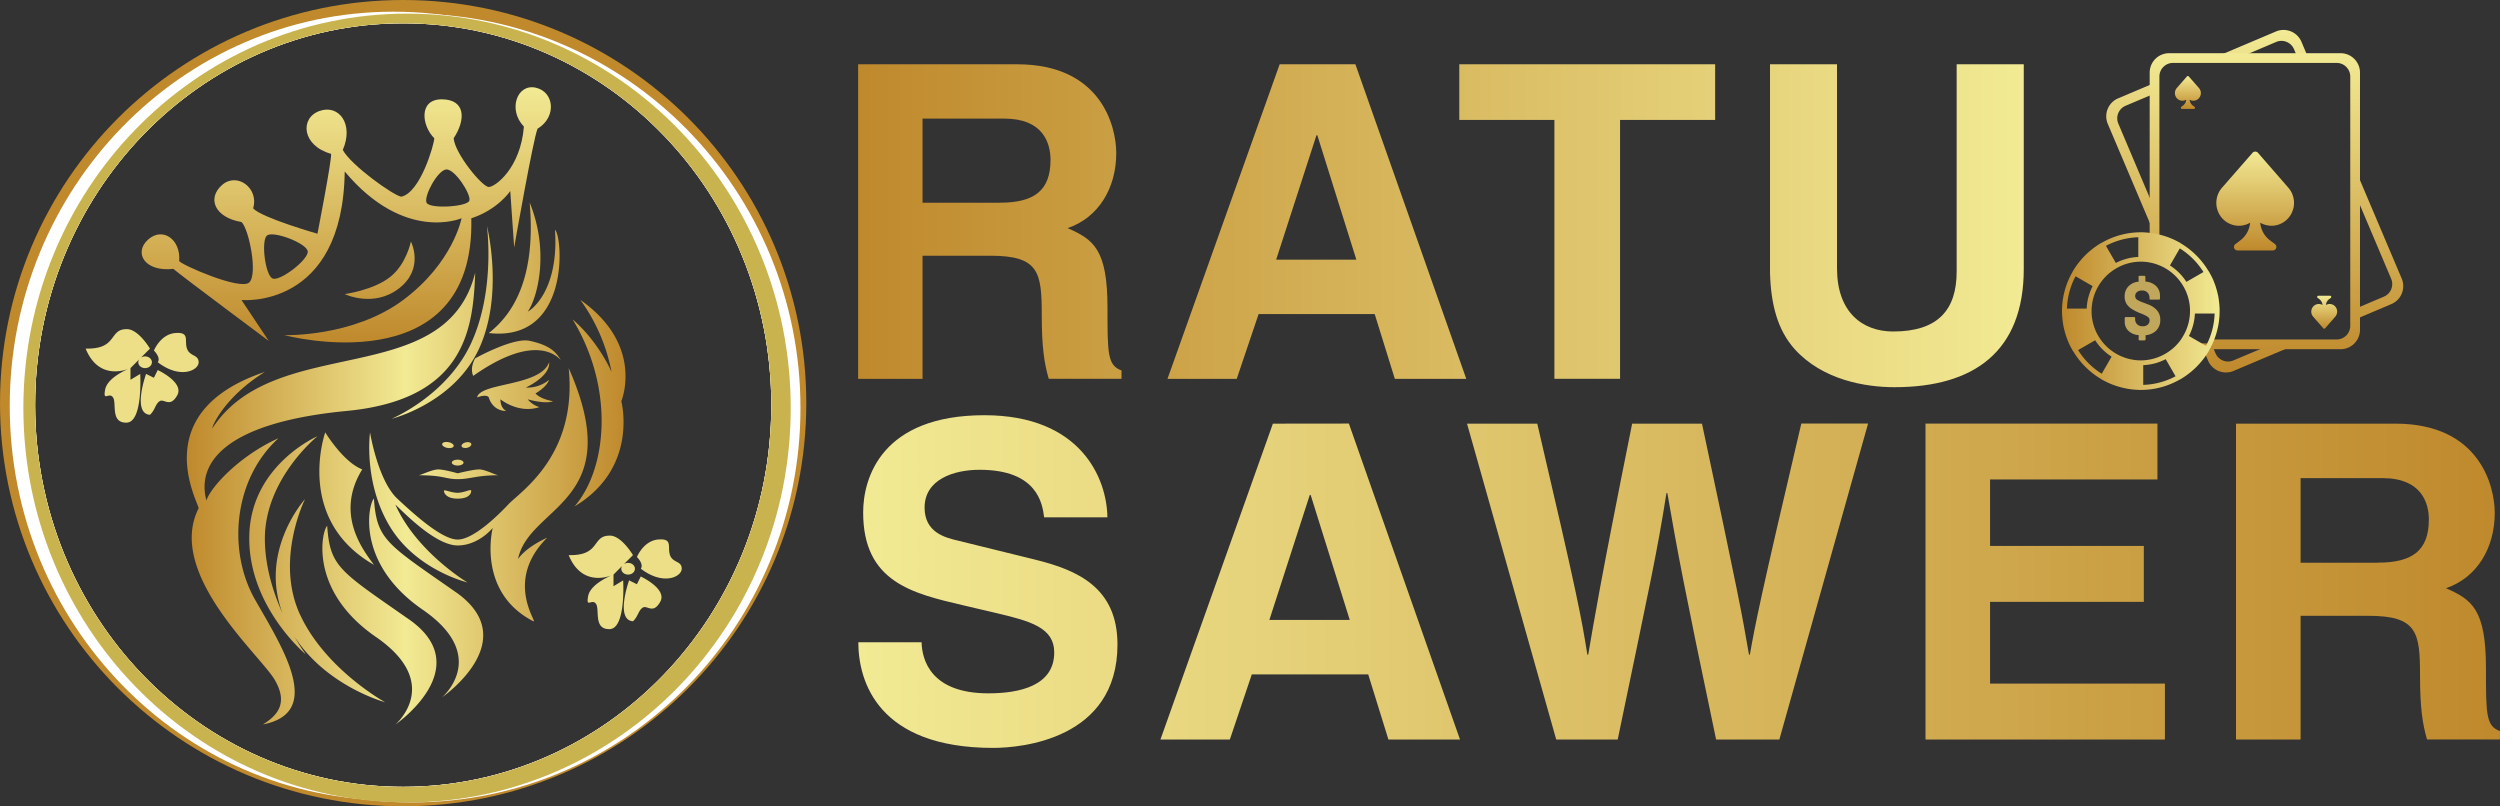 <svg data-name="Layer 1" version="1.1" viewBox="0 0 1637.1 528" xmlns="http://www.w3.org/2000/svg" xmlns:xlink="http://www.w3.org/1999/xlink"><rect x="0" y="0" width="1637.1" height="528" fill="#333333" stroke="none"/><defs><style>.cls-1{fill:#bf892c;}.cls-2{fill:#fff;}.cls-3{fill:#c9b34e;}.cls-4{fill:#ecdf88;}.cls-5{fill:url(#a);}.cls-6{fill:url(#i);}.cls-7{fill:url(#h);}.cls-8{fill:url(#g);}.cls-9{fill:url(#f);}.cls-10{fill:url(#e);}.cls-11{fill:#c1a75c;}.cls-12{fill:url(#d);}.cls-13{fill:url(#c);}.cls-14{fill:url(#b);}.cls-15{fill:url(#j);}</style><linearGradient id="a" x1="231.68" x2="231.68" y1="299.87" y2="132.87" gradientUnits="userSpaceOnUse"><stop stop-color="#bf892c" offset="0"/><stop stop-color="#f2ea94" offset="1"/></linearGradient><linearGradient id="i" x1="127.27" x2="414.53" y1="379.28" y2="379.28" gradientUnits="userSpaceOnUse"><stop stop-color="#bf892c" offset="0"/><stop stop-color="#f2ea94" offset=".5"/><stop stop-color="#bf892c" offset="1"/></linearGradient><linearGradient id="h" x1="566.87" x2="1330.1" y1="223.54" y2="223.54" xlink:href="#a"/><linearGradient id="g" x1="1642" x2="566.96" y1="456.57" y2="456.57" xlink:href="#a"/><linearGradient id="f" x1="1481.4" x2="1481.4" y1="319.65" y2="95.35" xlink:href="#a"/><linearGradient id="e" x1="1472.5" x2="1472.5" y1="315.5" y2="110.57" xlink:href="#a"/><linearGradient id="d" x1="1355.2" x2="1458.5" y1="279.44" y2="279.44" xlink:href="#a"/><linearGradient id="c" x1="1481.7" x2="1481.7" y1="239.74" y2="175.01" xlink:href="#a"/><linearGradient id="b" x1="1437.6" x2="1437.6" y1="147.08" y2="125.52" xlink:href="#a"/><linearGradient id="j" x1="1526.9" x2="1526.9" y1="291" y2="269.43" xlink:href="#a"/><linearGradient id="k" x1="231.68" x2="231.68" y1="299.87" y2="132.87" gradientUnits="userSpaceOnUse" xlink:href="#a"/></defs><title>logo</title><g transform="translate(-4.93,-75.74)"><g data-name="logo"><path class="cls-1" d="m268.93 75.74c-145.81 0-264 118.2-264 264s118.19 264 264 264 264-118.2 264-264-118.2-264-264-264zm0 515.25c-133.13 0-241-111.92-241-250s107.87-249.99 241-249.99 241.07 112 241.07 250-107.94 250-241.07 250z"/><g data-name="circle"><path class="cls-2" d="m262.55 83.39c-138.76 0-251.25 115.61-251.25 258.27s112.49 258.26 251.25 258.26 251.25-115.63 251.25-258.26-112.49-258.27-251.25-258.27zm6.38 507.61c-133.13 0-241-111.92-241-250s107.87-250 241-250 241.07 112 241.07 250-107.94 250-241.07 250z"/></g><g data-name="circle"><path class="cls-2" d="m274.67 84.67c-140.52 0-254.44 115.63-254.44 258.26s113.92 258.27 254.44 258.27 254.44-115.63 254.44-258.27-113.92-258.26-254.44-258.26zm-5.74 506.33c-133.13 0-241-111.92-241-250s107.87-250 241-250 241.07 112 241.07 250-107.94 250-241.07 250z"/></g><g data-name="circle"><path class="cls-3" d="m271.48 84.67c-138.76 0-251.25 115.63-251.25 258.26s112.49 258.27 251.25 258.27 251.25-115.63 251.25-258.27-112.49-258.26-251.25-258.26zm-2.55 506.33c-133.13 0-241-111.92-241-250s107.87-250 241-250 241.07 112 241.07 250-107.94 250-241.07 250z"/></g><path class="cls-4" d="m90.37 324.44v-7.65l5.7-5.7a3.42 3.42 0 0 0-0.59 1.87c0 2.11 2 3.83 4.46 3.83s4.47-1.72 4.47-3.83-2-3.83-4.47-3.83a4.86 4.86 0 0 0-2.75 0.84l5.94-5.94s-7.67-13-15.31-12.75c-11.82 0-5.7 13.28-26.82 12.72 7.73 19 23.1 15.11 27.88 13.36-3.77 1.64-13.81 6.64-15.09 13.46-1.58 8.42 2.47 1.41 5.1 5.1s-1.89 16.84 8.93 16.58 8.93-31.89 8.93-31.89zm37-20.41c-1.85-5.27 2.09-11-7.65-10.2s-14 11.48-14 11.48 4.66 4.49 2.55 7.65c14.73 11.33 26.73 5.27 26.73 0.04s-5.8-3.7-7.64-9zm-19.13 14-2.55 5.1-5.1-2.55s-9.31 26 2.55 26.79c3.42-3.17 3.47-7.09 6.37-8.93s6.74 4.6 11.48-3.83-12.76-16.55-12.76-16.55z"/><g data-name="flowers copy"><path class="cls-4" d="m406.67 459.63v-7.63l5.7-5.71a3.38 3.38 0 0 0-0.6 1.88c0 2.11 2 3.83 4.47 3.83s4.46-1.72 4.46-3.83-2-3.83-4.46-3.83a4.87 4.87 0 0 0-2.76 0.84l5.94-5.94s-7.66-13-15.31-12.75c-11.85 0-5.7 13.28-26.78 12.75 7.73 19 23.11 15.11 27.88 13.35-3.8 1.66-13.85 6.62-15.12 13.44-1.59 8.42 2.46 1.41 5.1 5.1s-1.88 16.84 8.92 16.58 8.89-31.91 8.89-31.91zm37-20.41c-1.84-5.27 2.1-11-7.65-10.2s-14 11.48-14 11.48 4.66 4.49 2.55 7.65c14.76 11.33 26.78 5.27 26.78 0s-5.85-3.66-7.7-8.93zm-19.13 14-2.55 5.1-5.1-2.55s-9.31 26 2.55 26.79c3.42-3.17 3.48-7.09 6.38-8.93s6.73 4.6 11.47-3.83-12.77-16.55-12.77-16.55z"/></g><path class="cls-5" d="m355.65 133.13c-12.18-2.59-18.27 14.51-7.65 25.51-2.17 27.18-18.77 39.54-23 39.54s-22.14-21.75-23-31.89c8.12-12.3 7.77-25.37-7.65-25.51s-13.35 17.22-5.02 25.51c-0.13 4.06-9.11 35.69-21.68 38.26-5.27-0.94-32.72-20.46-38.26-30.61 7.43-17-2.6-30.1-15.31-25.5s-11.68 22.56 7.66 28.05c0.54 3.93-8.93 52.3-8.93 52.3s-36.68-10.5-42.09-16.58c3.92-13.26-10.53-24-20.41-15.31s-4.88 21.27 12.76 24.23c4.79 4.31 10.85 34 5.1 39.54s-44.72-11.63-45.91-14c1.19-14.13-10.83-22.65-20.41-14s-2.1 21.29 16.58 19.13c5.27 4.55 62.49 47.19 62.49 47.19l-17.85-26.78s66.4 6.34 67.59-84.18c39.29 46.94 76.53 30.61 76.53 30.61s-5.45 29.14-38.27 53.57-77.79 23-77.79 23 125.07 33.4 122.43-76.52c17.49-5.74 25.51-17.85 25.51-17.85l2.55 37s12.51-71.41 15.31-77.8c12.78-7.71 10.9-24.31-1.28-26.91zm-172.18 125c-4.84-2-7.65-24.49-3.82-28.06s26 4.85 26.78 10.2-18.11 19.89-22.96 17.85zm128.82-51c-1.28 4.09-26.28 5.62-28.06 1.28s7.14-20.92 12.75-21.68 16.58 16.27 15.31 20.37zm-38.29 26.76s-2.85 14.71-13.52 23.18c-11 8.75-29.85 11.25-29.85 11.25s19 9.2 35.71-3.82 7.66-30.61 7.66-30.61z" style="fill:url(#k)"/><path class="cls-6" d="m187.3 362.7c-26.05 11.69-44.8 32.58-47.19 40.81-6.91-25.77 14.22-51.23 91.83-58.67s82.84-53.61 84.17-90.55c-19.4 77.85-131 38.53-172.17 102 0-2.12 8.65-21 34.43-37-77.61 26-43.89 84.76-43.36 89.27-21.53 42.52 40.17 96 49.74 112.24s0.85 24-7.65 29.33c40.13-7.71 13-50-5.1-81.62s-14.47-78.71 15.3-105.81zm14.17 115.64c-16.7-35.89 3.22-75.79 3.22-75.79s-30.44 33.71-14.67 75c-6.02-13.42-11.53-30.55-11.65-48.55-0.26-39.59 34.44-67.6 34.44-67.6s-43.58 18.82-44.64 65.05 37 77.8 37 77.8a128.77 128.77 0 0 1-7.43-11.66c21.1 32.69 59.39 43 59.39 43s-38.95-21.35-55.66-57.25zm71.28 3c-45.18-31.62-51.7-34.12-53.56-61.22-3.46 2.92-12.51 42.14 31.88 72.7s12.75 57.39 12.75 57.39 54.11-37.28 8.93-68.9zm30.61-17.86c-45.18-31.61-51.71-34.11-53.57-61.21-3.45 2.92-12.5 42.14 31.89 72.69s12.75 57.39 12.75 57.39 54.11-37.28 8.93-68.9zm-85.45-104.61s-20.21 57 31.88 86.73c-6.37-8.77-26-32.74-7.65-62.49-12.49-4.79-24.23-24.24-24.23-24.24zm159.42-42.08c5.79 57.3-31.56 80.77-39.54 89.27s-23.32 23-33.15 23-26.78-14.83-39.54-26.78-17.86-43.37-17.86-43.37-4.52 32.26 12.76 61.22 51 37 51 37-33.37-19.93-47.19-51c7.71 7.44 27 26.79 40.82 26.79s22.95-11.48 22.95-11.48-10.76 42.05 26.78 61.22c2.4 0.39-19.22-26.89 8.93-54.85-9.58 4.4-15.93 9.44-19.13 14 7.2-35.38 72.31-36.81 33.17-125.02zm7.67-44.64a118.74 118.74 0 0 1 20.41 47.19s-8.23-19.56-25.51-34.44c27.38 44.91 22.81 97.46 1.28 122.44 42.26-25.24 30.61-68.87 30.61-68.87s15.45-36.56-26.79-66.32zm-71.42 28.06c-15.96 34.79-52.31 49.79-52.31 49.79s40.92-10.1 57.39-46 5.11-80.35 5.11-80.35 5.74 41.75-10.21 76.56zm11.42-6.38c53.69 6.11 48.41-63.61 43.36-67.6 2.66 39.59-15.46 52.51-17.85 53.57 6.11-8.5 14.56-38.74 1.27-71.42 2.97 34.54-2.55 66.62-26.78 85.45zm47.19 17.85c-3.72-6.9-9.51-10.36-20.41-12.75s-35.71 11.48-35.71 11.48-3.66 5.9-1.27 11.48c36.98-26.04 52.91-15.52 57.43-10.21zm-5.1 26.79c-9-1.59-11.48-5.1-11.48-5.1s7.21-4 8.93-8.93a22.44 22.44 0 0 1-15.31 5.1s16.11-7.28 15.31-16.58c-5.85 15.94-45.06 13.13-47.19 23 6.59-2.39 7.65 0 7.65 0s2.06 8.8 11.48 8.92c-4.14-2.1-3.83-7.65-3.83-7.65s11.77 9.68 25.51 5.1a15.7 15.7 0 0 1-7.65-5.1s11.34 3.34 16.62 1.24zm-68.49 26.81c-2.08-0.38-3.92 0.16-4.11 1.2s1.35 2.19 3.42 2.57 3.92-0.16 4.11-1.2-1.34-2.19-3.42-2.57zm12.07 3.72c1.77-0.36 3.07-1.47 2.91-2.47s-1.73-1.51-3.5-1.14-3.07 1.47-2.91 2.46 1.73 1.48 3.5 1.15zm-9.86 9.67c0 1.06 1.72 1.92 3.83 1.92s3.83-0.86 3.83-1.92-1.72-1.91-3.83-1.91-3.83 0.83-3.83 1.88zm17.85 4.47c-3.93 0-14 2.55-14 2.55s-8.82-2.55-12.76-2.55-11.6 3.82-12.75 3.82c16.72 0 17.15 2.55 25.51 2.55s12.19-2.55 26.78-2.55c-1.82-0.03-8.84-3.85-12.78-3.85zm-14 15.3c-4.48 0-9-2.42-9-1.28s1.22 5.11 8.93 5.11 8.92-3.55 8.92-5.11-4.37 1.25-8.81 1.25z" style="fill:url(#i)"/><path class="cls-7" d="m730.16 277.33c0-38.44-9.19-44.75-26.12-52.21 20.38-6.88 31.86-26.39 31.86-49.05 0-17.78-10-58.23-64.86-58.23h-104.17v206h42.18v-80.65h44.48c31.86 0 33.58 10.9 33.58 39 0 21.23 1.72 31.84 4.59 41.6h47.64v-5.45c-9.18-3.44-9.18-10.9-9.18-41.01zm-70.6-68.85h-50.51v-55.07h53.67c25.25 0 30.13 16.06 30.13 27 0 20.33-10.85 28.07-33.29 28.07zm183.34-90.64-73.46 206h45.34l14.35-42.46h76l13.2 42.46h46.78l-72.61-206zm-2.29 127.93 26.39-81.46h0.57l25.55 81.46zm119.92-91.5h62.28v169.53h43v-169.53h62.27v-36.43h-167.55zm325.7-36.43v135.68c0 25-12.06 39.3-41.61 39.3-20.09 0-36.74-12.63-36.74-41.31v-133.67h-43.88v136.54c0.58 20.65 4.88 37.29 16.07 49.91 18.37 20.37 46.5 25 65.44 25 51.94 0 84.66-23.24 84.66-77.45v-134z" style="fill:url(#h)"/><path class="cls-8" d="m682.59 442.16-50.33-12.39c-8.63-2-21.87-5.48-21.87-21.61 0-18.74 19.56-24.79 36-24.79 37.68 0 41.13 21.9 42.28 31.13h41.43c-0.29-25.36-17.26-66.86-80.55-66.86-67 0-79.39 40.63-79.39 63.69 0 45.53 32.22 53 65.59 60.8l22.15 5.19c21.86 5.18 37.39 9.5 37.39 25.64 0 21.9-22.72 26.8-43.15 26.8-37.68 0-43.43-21.9-43.72-33.43h-41.42c0 25.65 12.94 69.16 88.31 69.16 18.12 0 81.4-5.47 81.4-67.72-0.04-37.17-25.93-48.7-54.12-55.61zm155.88-89-73.64 206.84h45.45l14.38-42.65h76.23l13.23 42.65h46.88l-72.77-206.9zm-2.3 128.52 26.46-81.84h0.57l25.6 81.84zm314.65 22.76h-0.58c-4.6-26.8-6.61-37.75-30.78-151.28h-45.73c-21.86 108.63-25 129.67-28.77 151.28h-0.57c-3.74-23.63-6.33-38-32.79-151.28h-46l58.4 206.84h40.27c22.14-106.62 25.6-121.61 31.92-161.37h0.58c6.9 39.76 10.64 59.93 31.93 161.37h41.42l58.1-206.9h-43.72c-26.78 113.84-30.23 131.71-33.68 151.3zm157.29-34.58h100.68v-36.63h-100.68v-43.52h109.6v-36.59h-151.88v206.88h156.77v-36.6h-114.49zm324.73 43.52c0-38.62-9.21-45-26.18-52.45 20.42-6.92 31.93-26.51 31.93-49.28 0-17.86-10.07-58.49-65-58.49h-104.43v206.84h42.29v-81h44.55c31.93 0 33.66 10.95 33.66 39.19 0 21.33 1.72 32 4.6 41.79h47.74v-5.48c-9.16-3.41-9.16-10.91-9.16-41.16zm-70.77-69.16h-50.62v-55.37h53.79c25.31 0 30.2 16.14 30.2 27.09 0 20.46-10.93 28.24-33.37 28.24z" style="fill:url(#g)"/><g data-name="Rounded Rectangle 1 copy"><path class="cls-9" d="m1495.3 96.36-39.58 16.76h16.36l23.36-9.9a8.93 8.93 0 0 1 11.7 4.74l2.18 5.16h6.93l-4.23-10a12.75 12.75 0 0 0-16.72-6.76zm-110.12 60.48 30 70.71v-16.35l-23.08-54.5a8.93 8.93 0 0 1 4.74-11.7l18.34-7.76v-6.93l-23.18 9.81a12.77 12.77 0 0 0-6.82 16.72zm192.49 101.31-28.67-67.6v16.35l21.76 51.39a8.93 8.93 0 0 1-4.74 11.7l-17 7.21v6.92l21.86-9.25a12.77 12.77 0 0 0 6.79-16.72zm-110.26 53.62a8.93 8.93 0 0 1-11.7-4.74l-2.71-6.43h-6.93l4.77 11.26a12.75 12.75 0 0 0 16.72 6.77l42.59-18h-16.35z" style="fill:url(#f)"/></g><g data-name="Rounded Rectangle 1"><path class="cls-10" d="m1537.6 110.57h-112.23a12.75 12.75 0 0 0-12.75 12.75v120.5a27.44 27.44 0 0 1 6.37-2.63v-115.32a8.93 8.93 0 0 1 8.93-8.93h107.12a8.93 8.93 0 0 1 8.93 8.93v163.25a8.93 8.93 0 0 1-8.93 8.93h-82.79a37.69 37.69 0 0 1-4.23 6.37h89.57a12.75 12.75 0 0 0 12.76-12.75v-168.35a12.75 12.75 0 0 0-12.75-12.75z" style="fill:url(#e)"/></g><g data-name="$"><path class="cls-11" d="m1417.8 279.43a13.73 13.73 0 0 0-5.53-4.07c-1-0.39-2.1-0.83-3.45-1.33a22.18 22.18 0 0 1-4.34-1.95 2.74 2.74 0 0 1-1.33-2.44 3.27 3.27 0 0 1 1.18-2.66 4.94 4.94 0 0 1 3.26-1 4.65 4.65 0 0 1 3.7 1.43 5.27 5.27 0 0 1 1.23 3.55v0.5c0 0.33 0.28 0.49 0.84 0.49h5.18a0.74 0.74 0 0 0 0.84-0.84v-1.63a8.66 8.66 0 0 0-2.45-6.33 10.91 10.91 0 0 0-6.83-3 0.36 0.36 0 0 1-0.29-0.34v-2.62a0.74 0.74 0 0 0-0.84-0.84h-2.81a0.74 0.74 0 0 0-0.84 0.84l0.1 2.67a0.36 0.36 0 0 1-0.3 0.34 10.64 10.64 0 0 0-6.56 3.21 9.25 9.25 0 0 0-2.32 6.46 8.84 8.84 0 0 0 1.33 5 12 12 0 0 0 3.85 3.52 32.36 32.36 0 0 0 5.48 2.62 25.21 25.21 0 0 1 4.31 2.09 2.77 2.77 0 0 1 1.36 2.4 3.76 3.76 0 0 1-1.14 2.76 4.55 4.55 0 0 1-3.35 1.13 4.89 4.89 0 0 1-3.7-1.33 4.61 4.61 0 0 1-1.28-3.35v-0.71c0-0.43-0.28-0.65-0.84-0.65h-5.13a0.74 0.74 0 0 0-0.84 0.84v2.12a8.15 8.15 0 0 0 2.34 6 10.55 10.55 0 0 0 6.54 2.86c0.2 0.07 0.29 0.18 0.29 0.35l-0.09 2.27a0.74 0.74 0 0 0 0.83 0.84h2.92a0.74 0.74 0 0 0 0.83-0.84v-2.22c0-0.17 0.1-0.28 0.3-0.35a10.93 10.93 0 0 0 6.88-3.25 9.69 9.69 0 0 0 2.44-6.81 9.34 9.34 0 0 0-1.77-5.73z"/></g><path class="cls-12" d="m1458.2 274.69c0-0.34-0.07-0.67-0.1-1-0.17-1.49-0.39-3-0.68-4.45-0.06-0.27-0.13-0.53-0.19-0.8-0.27-1.22-0.58-2.43-0.94-3.63-0.12-0.4-0.23-0.81-0.36-1.21-0.45-1.4-1-2.79-1.53-4.15 0-0.11-0.1-0.22-0.14-0.33-0.59-1.37-1.25-2.72-2-4l-0.21-0.39c-0.19-0.35-0.37-0.72-0.57-1.07a2.28 2.28 0 0 0-0.36-0.46 52 52 0 0 0-18.3-18.22 1.1 1.1 0 0 0-0.22-0.21c-0.35-0.2-0.71-0.37-1.06-0.56l-0.43-0.23c-1.3-0.7-2.63-1.35-4-1.93l-0.37-0.16c-1.36-0.57-2.74-1.07-4.14-1.52l-1.22-0.37q-1.79-0.52-3.6-0.93l-0.83-0.19c-1.46-0.3-2.94-0.51-4.43-0.68l-1-0.1c-1.56-0.15-3.14-0.25-4.72-0.25a51.21 51.21 0 0 0-25.51 6.83 1.38 1.38 0 0 0-0.27 0.08 52.09 52.09 0 0 0-6.93 4.84l-0.14 0.12a51.41 51.41 0 0 0-6.88 6.88l-0.12 0.14a51.39 51.39 0 0 0-4.83 6.93 1.21 1.21 0 0 0-0.08 0.25 51.21 51.21 0 0 0-6.83 25.51 0.25 0.25 0 0 0 0 0.07c0 1.59 0.11 3.17 0.25 4.74 0 0.34 0.07 0.68 0.1 1 0.17 1.5 0.39 3 0.68 4.46 0.06 0.27 0.13 0.53 0.19 0.79 0.27 1.23 0.58 2.43 0.94 3.63 0.12 0.41 0.23 0.81 0.36 1.21 0.45 1.4 1 2.79 1.53 4.15 0 0.11 0.1 0.22 0.14 0.33 0.59 1.37 1.25 2.72 2 4l0.21 0.39c0.19 0.36 0.37 0.72 0.57 1.07a2 2 0 0 0 0.36 0.46 52 52 0 0 0 18.3 18.22 1.1 1.1 0 0 0 0.22 0.21c0.35 0.2 0.71 0.37 1.06 0.57l0.43 0.23c1.31 0.69 2.64 1.34 4 1.92l0.36 0.16c1.36 0.57 2.74 1.07 4.14 1.52l1.23 0.37c1.18 0.35 2.38 0.66 3.59 0.93 0.28 0.06 0.55 0.14 0.83 0.19 1.46 0.3 2.94 0.51 4.43 0.68l1 0.1c1.57 0.15 3.14 0.25 4.72 0.25a51.25 51.25 0 0 0 25.55-6.85c0.07 0 0.16 0 0.23-0.06a52.09 52.09 0 0 0 6.93-4.84l0.14-0.11a52.08 52.08 0 0 0 6.88-6.89l0.12-0.14a52.27 52.27 0 0 0 4.84-6.92c0-0.07 0-0.15 0.06-0.22s0 0 0-0.05a51.27 51.27 0 0 0 6.82-25.5 0.14 0.14 0 0 0 0-0.07c0.03-1.58-0.08-3.16-0.22-4.74zm-25.85-36.3a48.82 48.82 0 0 1 15.49 15.48l-11.17 6.45a35.77 35.77 0 0 0-10.77-10.76zm-27.17-7.29v12.9a35.32 35.32 0 0 0-14.72 3.93l-6.47-11.2a48.1 48.1 0 0 1 21.19-5.63zm-46.73 46.72a48.19 48.19 0 0 1 5.64-21.17l11.2 6.46a35.27 35.27 0 0 0-3.93 14.71zm22.78 42.66a48.72 48.72 0 0 1-15.49-15.48l11.17-6.45a35.77 35.77 0 0 0 10.77 10.76zm27.17 7.29v-12.91a35.22 35.22 0 0 0 14.71-3.92l6.47 11.19a47.92 47.92 0 0 1-21.18 5.64zm24.57-29.49c-0.31 0.42-0.61 0.84-0.94 1.25-0.52 0.66-1.08 1.28-1.66 1.9-0.36 0.38-0.71 0.76-1.08 1.13-0.73 0.7-1.48 1.37-2.27 2-0.39 0.32-0.81 0.61-1.23 0.92-0.59 0.43-1.21 0.85-1.83 1.25a32.13 32.13 0 0 1-17.15 5h-0.4a32.17 32.17 0 0 1-3.4-0.23c-0.36 0-0.71-0.11-1.07-0.16-0.93-0.14-1.86-0.32-2.78-0.55q-0.53-0.12-1.05-0.27c-1-0.27-1.93-0.6-2.88-1-0.25-0.09-0.51-0.17-0.76-0.28a30.14 30.14 0 0 1-3.24-1.56 32.49 32.49 0 0 1-12.59-12.54 30.21 30.21 0 0 1-1.59-3.23c-0.07-0.15-0.11-0.31-0.17-0.46-0.41-1-0.77-2.08-1.08-3.14-0.1-0.34-0.18-0.69-0.27-1-0.22-0.9-0.41-1.81-0.55-2.73-0.07-0.38-0.13-0.77-0.18-1.16-0.12-1-0.19-2-0.22-3v-1a32.05 32.05 0 0 1 4.86-17c0.4-0.64 0.82-1.28 1.27-1.89 0.3-0.42 0.6-0.84 0.93-1.24 0.52-0.66 1.08-1.29 1.66-1.91 0.36-0.38 0.71-0.76 1.08-1.12 0.73-0.71 1.48-1.38 2.27-2 0.4-0.32 0.81-0.62 1.23-0.92 0.59-0.44 1.21-0.86 1.83-1.25a32 32 0 0 1 17.15-5h0.4a32.16 32.16 0 0 1 3.4 0.22c0.36 0 0.71 0.11 1.07 0.16 0.93 0.15 1.86 0.33 2.78 0.55 0.35 0.09 0.7 0.17 1 0.27 1 0.27 1.94 0.6 2.88 1l0.76 0.28a32.16 32.16 0 0 1 3.24 1.56 32.49 32.49 0 0 1 12.58 12.59 31.17 31.17 0 0 1 1.59 3.23c0.07 0.15 0.11 0.3 0.17 0.45 0.41 1 0.77 2.09 1.08 3.15 0.1 0.35 0.18 0.7 0.27 1 0.22 0.91 0.41 1.82 0.56 2.73 0.06 0.39 0.12 0.77 0.17 1.16 0.12 1 0.19 2 0.22 3v1a32 32 0 0 1-4.86 16.95q-0.56 0.98-1.2 1.89zm16.54 3.94-11.2-6.46a35.27 35.27 0 0 0 3.93-14.71h12.91a48 48 0 0 1-5.66 21.17z" style="fill:url(#d)"/><path class="cls-13" d="m1483.5 175.76a2.41 2.41 0 0 0-3.49 0l-20 22.88a15.16 15.16 0 0 0-2 17 14.77 14.77 0 0 0 12.25 7.92 14.52 14.52 0 0 0 8.17-2l-0.17 1.11a16.13 16.13 0 0 1-6.29 10.5l-3.21 2.41a2.31 2.31 0 0 0 1.39 4.16h23.13a2.31 2.31 0 0 0 1.38-4.16l-3.21-2.41a16.17 16.17 0 0 1-6.29-10.5l-0.17-1.11a14.66 14.66 0 0 0 7.27 2h0.9a14.77 14.77 0 0 0 12.25-7.92 15.14 15.14 0 0 0-2-17z" style="fill:url(#c)"/><path class="cls-14" d="m1438.2 125.77a0.8 0.8 0 0 0-1.16 0l-6.66 7.62a5.05 5.05 0 0 0-0.66 5.65 4.9 4.9 0 0 0 6.8 2v0.37a5.36 5.36 0 0 1-2.1 3.49l-1.07 0.8a0.79 0.79 0 0 0-0.27 0.86 0.77 0.77 0 0 0 0.73 0.53h7.71a0.78 0.78 0 0 0 0.73-0.52 0.78 0.78 0 0 0-0.27-0.87l-1.07-0.8a5.35 5.35 0 0 1-2.09-3.49l-0.06-0.37a4.93 4.93 0 0 0 2.42 0.66h0.3a4.91 4.91 0 0 0 4.08-2.64 5.05 5.05 0 0 0-0.65-5.65z" style="fill:url(#b)"/><path class="cls-15" d="m1527.5 290.75a0.8 0.8 0 0 1-1.16 0l-6.66-7.62a5.07 5.07 0 0 1-0.66-5.66 4.91 4.91 0 0 1 6.81-2l-0.06-0.37a5.41 5.41 0 0 0-2.09-3.5l-1.07-0.8a0.75 0.75 0 0 1-0.27-0.86 0.78 0.78 0 0 1 0.73-0.53h7.7a0.78 0.78 0 0 1 0.73 0.53 0.76 0.76 0 0 1-0.27 0.86l-1.07 0.8a5.41 5.41 0 0 0-2.09 3.5l-0.06 0.37a4.86 4.86 0 0 1 2.42-0.66h0.3a4.9 4.9 0 0 1 4.08 2.63 5.05 5.05 0 0 1-0.65 5.66z" style="fill:url(#j)"/></g></g></svg>
